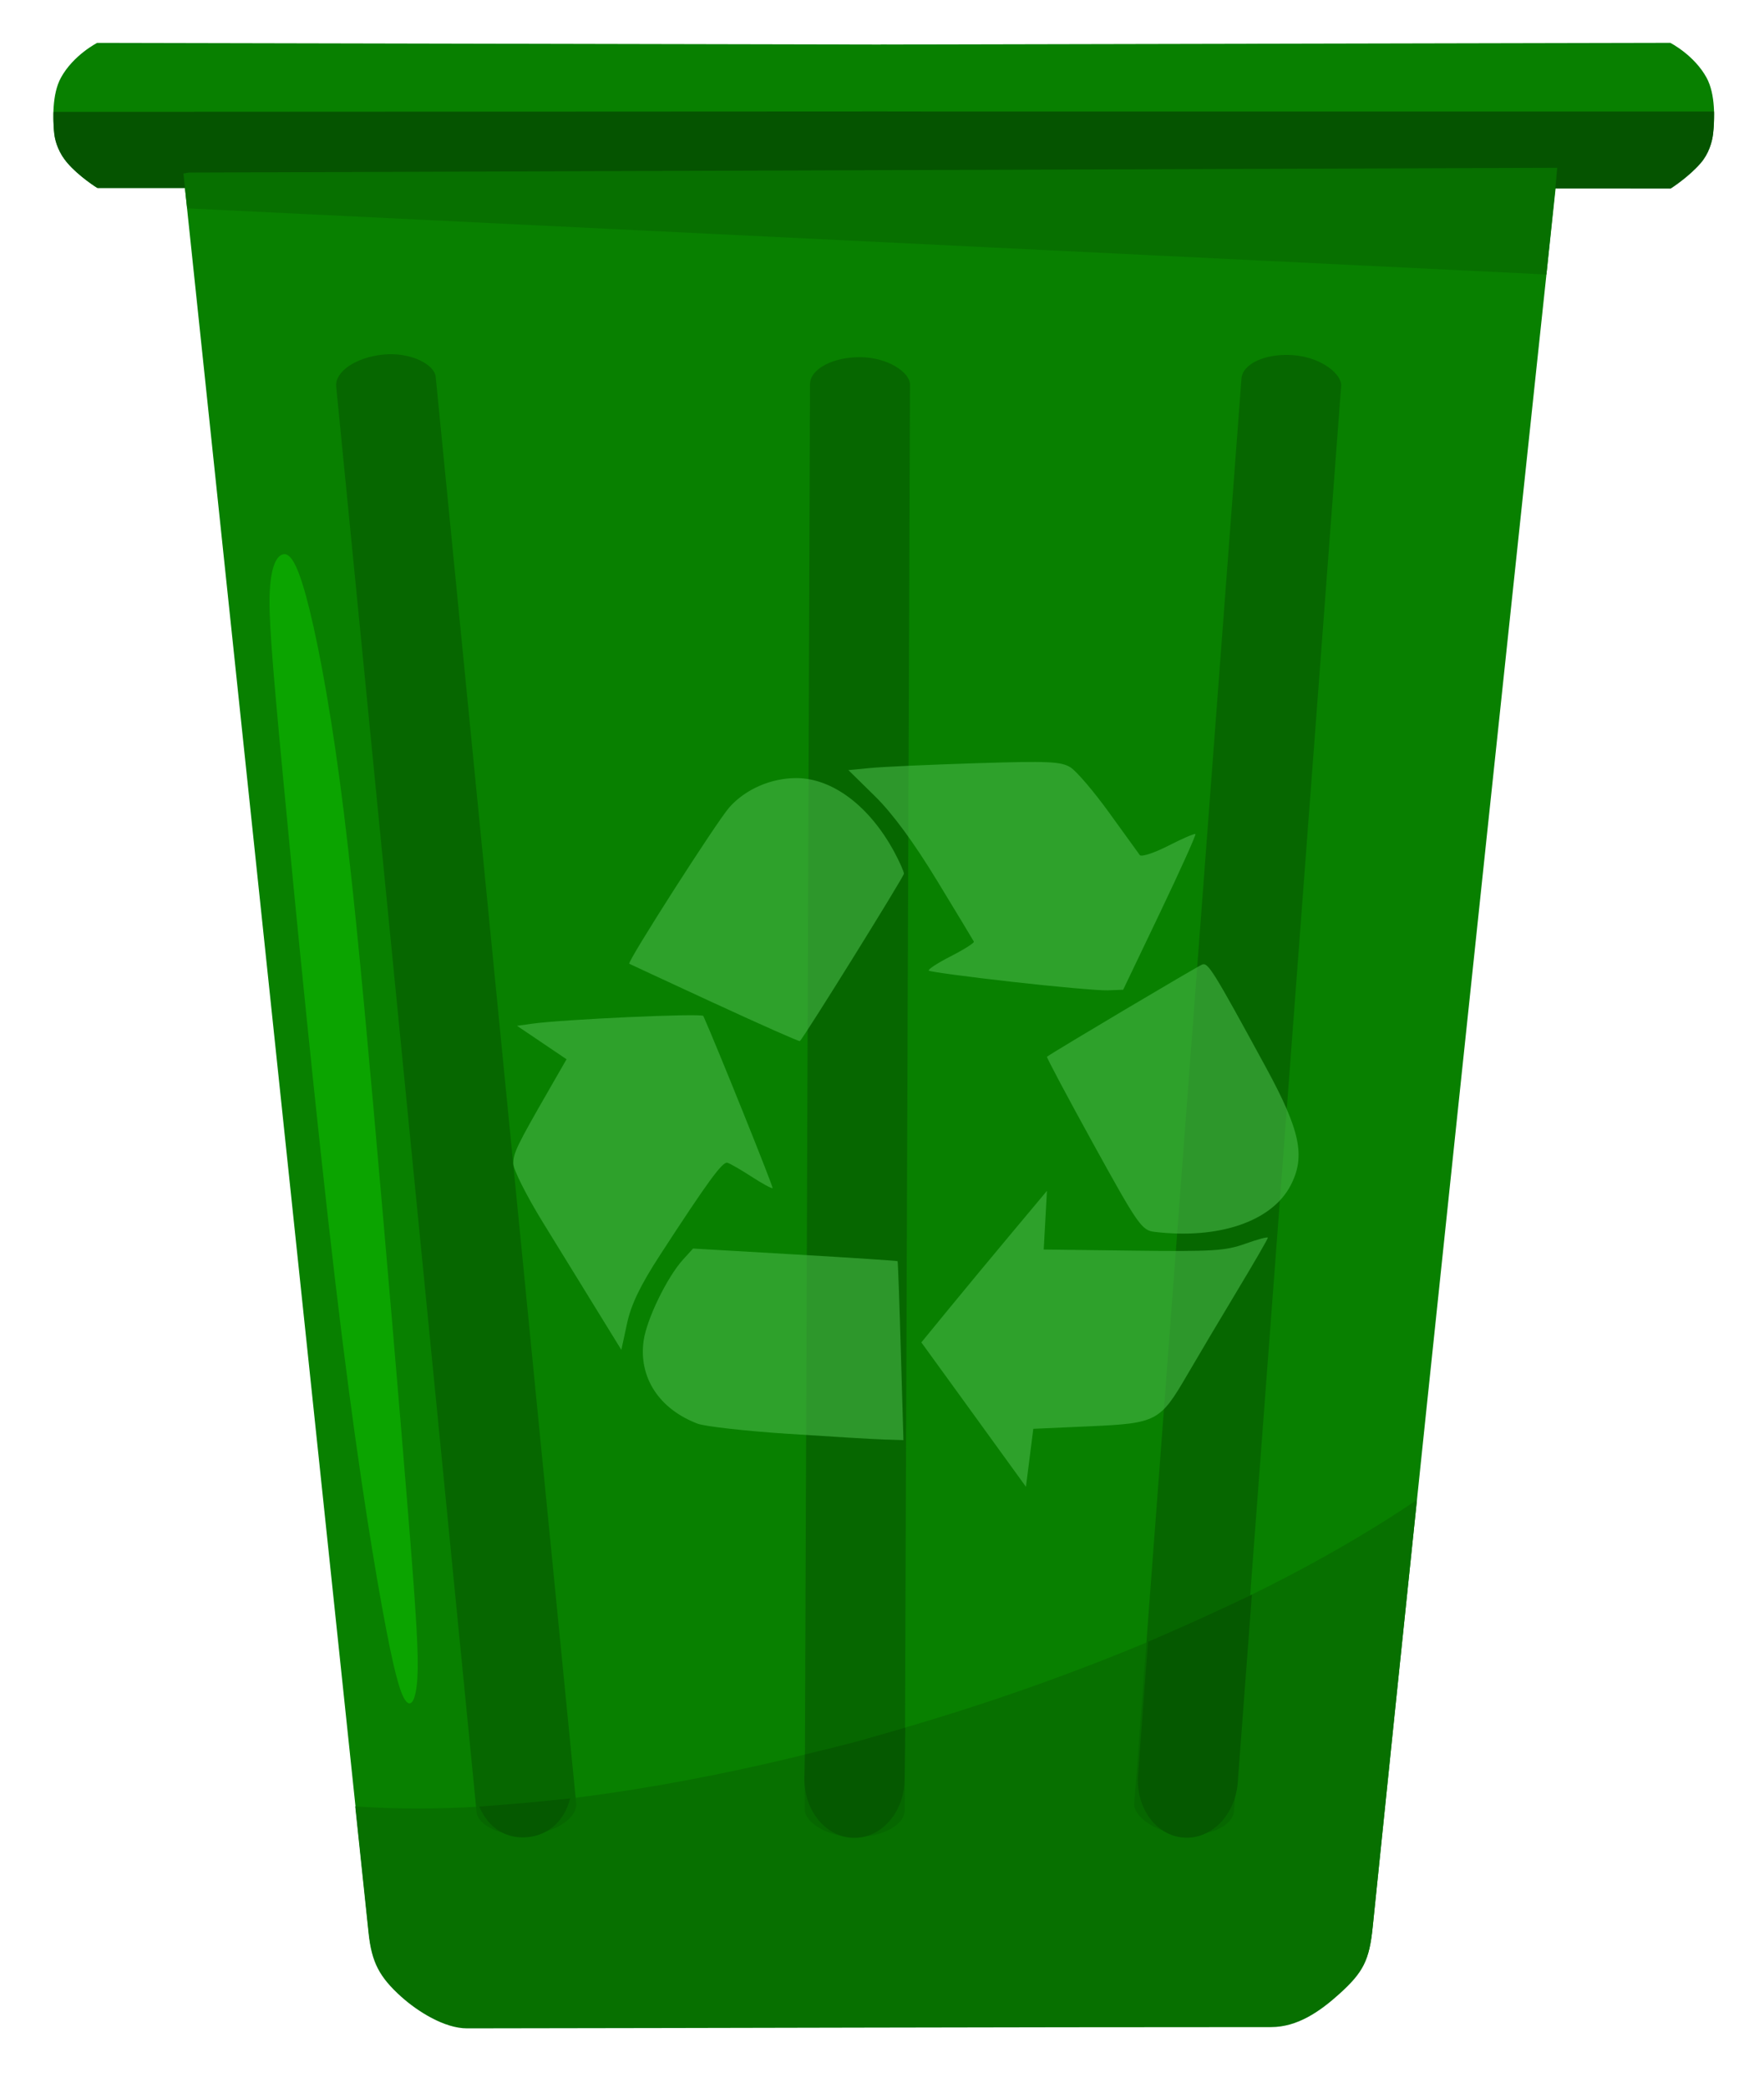 <?xml version="1.0" encoding="UTF-8" standalone="no"?>
<!-- Created with Inkscape (http://www.inkscape.org/) -->

<svg
   width="490"
   height="580"
   viewBox="0 0 129.646 153.458"
   version="1.1"
   id="svg5"
   xml:space="preserve"
   inkscape:version="1.2.2 (732a01da63, 2022-12-09)"
   sodipodi:docname="popelnice - kopie.svg"
   xmlns:inkscape="http://www.inkscape.org/namespaces/inkscape"
   xmlns:sodipodi="http://sodipodi.sourceforge.net/DTD/sodipodi-0.dtd"
   xmlns="http://www.w3.org/2000/svg"
   xmlns:svg="http://www.w3.org/2000/svg"><sodipodi:namedview
     id="namedview7"
     pagecolor="#ffffff"
     bordercolor="#000000"
     borderopacity="0.25"
     inkscape:showpageshadow="2"
     inkscape:pageopacity="0.0"
     inkscape:pagecheckerboard="0"
     inkscape:deskcolor="#d1d1d1"
     inkscape:document-units="mm"
     showgrid="false"
     showguides="true"
     inkscape:zoom="0.70710678"
     inkscape:cx="-47.376154"
     inkscape:cy="363.45289"
     inkscape:window-width="1920"
     inkscape:window-height="991"
     inkscape:window-x="-9"
     inkscape:window-y="-9"
     inkscape:window-maximized="1"
     inkscape:current-layer="g10580"
     inkscape:lockguides="false"><sodipodi:guide
       position="133.768,20.555"
       orientation="0,-1"
       id="guide6414"
       inkscape:locked="false" /><sodipodi:guide
       position="135.467,70.908"
       orientation="0,-1"
       id="guide6416"
       inkscape:locked="false" /></sodipodi:namedview><defs
     id="defs2"><inkscape:path-effect
       effect="bspline"
       id="path-effect9718"
       is_visible="true"
       lpeversion="1"
       weight="33.333"
       steps="2"
       helper_size="0"
       apply_no_weight="true"
       apply_with_weight="true"
       only_selected="false" /><inkscape:path-effect
       effect="bspline"
       id="path-effect9682"
       is_visible="true"
       lpeversion="1"
       weight="33.333"
       steps="2"
       helper_size="0"
       apply_no_weight="true"
       apply_with_weight="true"
       only_selected="false" /><inkscape:path-effect
       effect="bspline"
       id="path-effect7946"
       is_visible="true"
       lpeversion="1"
       weight="33.333"
       steps="2"
       helper_size="0"
       apply_no_weight="true"
       apply_with_weight="true"
       only_selected="false" /><inkscape:path-effect
       effect="bspline"
       id="path-effect4381"
       is_visible="true"
       lpeversion="1"
       weight="33.333"
       steps="2"
       helper_size="0"
       apply_no_weight="true"
       apply_with_weight="true"
       only_selected="false" /><inkscape:path-effect
       effect="bspline"
       id="path-effect9718-3"
       is_visible="true"
       lpeversion="1"
       weight="33.333"
       steps="2"
       helper_size="0"
       apply_no_weight="true"
       apply_with_weight="true"
       only_selected="false" /><inkscape:path-effect
       effect="bspline"
       id="path-effect9718-3-0"
       is_visible="true"
       lpeversion="1"
       weight="33.333"
       steps="2"
       helper_size="0"
       apply_no_weight="true"
       apply_with_weight="true"
       only_selected="false" /></defs><g
     inkscape:label="Vrstva 1"
     inkscape:groupmode="layer"
     id="layer1"
     style="display:inline"><g
       id="g10580"
       transform="matrix(2.163,0,0,2.163,-247.155,-152.425)"><g
         id="rect3601"
         transform="translate(-35.719,0.331)"
         style="display:inline;opacity:1"><path
           style="color:#000000;display:inline;fill:#088000;fill-opacity:1;stroke-width:0.261;-inkscape-stroke:none"
           d="m 156.252,76.389 46.604,0.008 c 0,0 -4.208,39.427 -6.229,59.206 -0.113,1.101 -0.31,1.504 -1.131,2.246 -0.663,0.599 -1.423,1.124 -2.316,1.124 -9.547,0 -17.972,0.032 -27.321,0.043 -0.761,9e-4 -1.671,-0.567 -2.237,-1.076 -0.741,-0.667 -1.004,-1.166 -1.109,-2.158 -2.095,-19.892 -6.261,-59.394 -6.261,-59.394 z"
           id="path4177"
           sodipodi:nodetypes="ccssssssc" /></g><g
         id="rect3601-8"
         transform="translate(-101.607,28.718)"
         style="display:inline;fill:#636363;fill-opacity:0.374"><path
           id="path4177-4"
           style="color:#000000;display:inline;fill:#077000;fill-opacity:1;stroke-width:0.261;-inkscape-stroke:none"
           d="m 264.018,92.712 c -3.579,2.416 -7.996,4.512 -12.654,6.192 -6.967,2.514 -14.463,4.101 -20.24,4.277 -1.118,0.034 -2.171,0.014 -3.182,-0.055 0.171,1.626 0.302,2.865 0.454,4.308 0.104,0.992 0.367,1.49 1.108,2.158 0.566,0.509 1.476,1.077 2.237,1.076 9.349,-0.011 17.774,-0.043 27.321,-0.043 0.893,0 1.653,-0.526 2.316,-1.124 0.822,-0.742 1.019,-1.144 1.132,-2.246 0.423,-4.139 0.952,-9.223 1.507,-14.542 z"
           sodipodi:nodetypes="csscsscsssc" /></g><rect
         style="opacity:1;fill:#066700;fill-opacity:1;stroke:#c72682;stroke-width:0.468;stroke-opacity:0"
         id="rect6368"
         width="3.397"
         height="50.546"
         x="116.899"
         y="94.731"
         rx="3.637"
         ry="0.925"
         transform="matrix(0.995,-0.099,0.098,0.995,0,0)" /><rect
         style="display:inline;fill:#066700;fill-opacity:1;stroke:#c72682;stroke-width:0.467;stroke-opacity:0"
         id="rect6368-1"
         width="3.397"
         height="50.284"
         x="142.096"
         y="82.073"
         rx="3.637"
         ry="0.925"
         transform="rotate(0.212)" /><rect
         style="display:inline;fill:#066700;fill-opacity:1;stroke:#c72682;stroke-width:0.468;stroke-opacity:0"
         id="rect6368-1-2"
         width="3.397"
         height="50.415"
         x="162.288"
         y="70.449"
         rx="3.637"
         ry="0.925"
         transform="matrix(0.997,0.075,-0.075,0.997,0,0)" /><path
         id="rect6368-2"
         style="display:inline;fill:#055900;fill-opacity:1;stroke:#c72682;stroke-width:0.468;stroke-opacity:0"
         d="m 133.636,131.573 c 0,0 -1.063,0.111 -1.615,0.16 -0.477,0.043 -1.471,0.117 -1.471,0.117 0.311,0.741 0.923,1.111 1.655,1.038 0.706,-0.07 1.249,-0.568 1.431,-1.315 z"
         sodipodi:nodetypes="cscsc" /><path
         id="rect6368-1-6"
         style="display:inline;fill:#055900;fill-opacity:1;stroke:#c72682;stroke-width:0.467;stroke-opacity:0"
         d="m 145.024,129.168 c 0,0 -1.581,0.456 -1.668,0.478 -1.065,0.274 -1.741,0.434 -1.741,0.434 l -0.018,0.827 c -0.004,1.108 0.75,2.003 1.691,2.006 0.941,0.003 1.708,-0.886 1.712,-1.994 z"
         sodipodi:nodetypes="csccccc" /><path
         id="rect6368-1-2-8"
         style="display:inline;fill:#055900;fill-opacity:1;stroke:#c72682;stroke-width:0.468;stroke-opacity:0"
         d="m 156.802,124.65 c 0,0 -0.885,0.422 -1.895,0.881 -0.551,0.25 -1.634,0.721 -1.634,0.721 l -0.339,4.53 c -0.083,1.105 0.606,2.052 1.544,2.122 0.938,0.071 1.76,-0.762 1.843,-1.867 z"
         sodipodi:nodetypes="csccccc" /><path
         style="fill:#48b748;fill-opacity:0.604;stroke-width:0.147"
         d="m 147.349,118.532 -1.778,-2.453 0.943,-1.151 c 0.518,-0.633 1.479,-1.792 2.134,-2.575 l 1.191,-1.424 -0.055,0.997 -0.055,0.997 3.044,0.038 c 2.701,0.034 3.13,0.008 3.808,-0.235 0.42,-0.151 0.764,-0.242 0.764,-0.204 0,0.039 -0.469,0.849 -1.042,1.801 -0.573,0.952 -1.337,2.238 -1.697,2.857 -0.925,1.59 -1.036,1.648 -3.329,1.75 l -1.902,0.085 -0.125,0.985 -0.125,0.985 z m -6.292,0.655 c -1.452,-0.096 -2.843,-0.252 -3.091,-0.347 -1.309,-0.499 -2.008,-1.576 -1.831,-2.822 0.104,-0.733 0.799,-2.161 1.341,-2.756 l 0.338,-0.372 3.464,0.201 c 1.905,0.111 3.474,0.214 3.486,0.229 0.012,0.016 0.062,1.39 0.11,3.054 l 0.088,3.025 -0.633,-0.019 c -0.348,-0.01 -1.821,-0.098 -3.272,-0.194 z m -6.511,-4.204 c -0.456,-0.742 -1.282,-2.084 -1.835,-2.982 -0.553,-0.898 -1.005,-1.796 -1.005,-1.995 0,-0.362 0.114,-0.598 1.22,-2.522 l 0.589,-1.025 -0.841,-0.568 -0.841,-0.568 0.502,-0.071 c 1.055,-0.149 5.783,-0.363 5.828,-0.264 0.429,0.956 2.384,5.812 2.353,5.848 -0.023,0.027 -0.342,-0.146 -0.71,-0.385 -0.368,-0.239 -0.74,-0.453 -0.827,-0.476 -0.165,-0.044 -0.677,0.659 -2.273,3.114 -0.682,1.049 -0.994,1.695 -1.135,2.346 l -0.194,0.898 z m 18.945,-2.66 c -0.433,-0.052 -0.559,-0.234 -2.077,-2.988 -0.889,-1.613 -1.597,-2.946 -1.575,-2.962 0.244,-0.18 5.133,-3.083 5.277,-3.134 0.2,-0.071 0.374,0.211 2.16,3.491 1.171,2.15 1.355,3.024 0.845,4.01 -0.635,1.228 -2.443,1.846 -4.63,1.583 z m -14.938,-7.76 c -1.568,-0.725 -2.875,-1.332 -2.906,-1.349 -0.089,-0.049 2.976,-4.838 3.402,-5.317 0.548,-0.615 1.411,-0.991 2.274,-0.991 1.228,0 2.494,0.957 3.334,2.521 0.177,0.33 0.322,0.657 0.322,0.727 0,0.101 -3.38,5.539 -3.535,5.688 -0.022,0.021 -1.323,-0.555 -2.89,-1.28 z m 10.09,-0.736 c -1.51,-0.17 -2.778,-0.341 -2.819,-0.379 -0.041,-0.038 0.296,-0.258 0.748,-0.489 0.452,-0.231 0.804,-0.455 0.783,-0.498 -0.022,-0.043 -0.582,-0.972 -1.246,-2.063 -0.793,-1.305 -1.517,-2.289 -2.112,-2.874 l -0.905,-0.889 0.755,-0.073 c 0.415,-0.04 2.029,-0.113 3.587,-0.162 2.453,-0.077 2.882,-0.058 3.202,0.14 0.203,0.126 0.795,0.819 1.315,1.54 0.52,0.721 0.989,1.37 1.042,1.441 0.053,0.071 0.489,-0.071 0.968,-0.316 0.479,-0.245 0.894,-0.424 0.922,-0.398 0.028,0.026 -0.513,1.227 -1.202,2.669 l -1.253,2.621 -0.52,0.02 c -0.286,0.011 -1.756,-0.119 -3.266,-0.29 z"
         id="path6314" /><path
         style="opacity:1;fill:#0ba400;fill-opacity:1;stroke:#c72682;stroke-width:0.408;stroke-opacity:0"
         d="m 123.874,89.306 c -0.211,0.054 -0.394,0.402 -0.44,1.211 -0.046,0.81 0.044,2.082 0.451,6.39 0.406,4.308 1.128,11.652 1.768,17.074 0.641,5.422 1.2,8.923 1.589,11.068 0.389,2.146 0.608,2.937 0.801,3.198 0.192,0.261 0.358,-0.006 0.404,-0.776 0.045,-0.77 -0.03,-2.043 -0.312,-5.544 -0.282,-3.501 -0.771,-9.229 -1.185,-13.87 -0.415,-4.642 -0.756,-8.197 -1.142,-11.071 -0.385,-2.874 -0.815,-5.066 -1.149,-6.281 -0.334,-1.215 -0.573,-1.454 -0.784,-1.4 z"
         id="path7944"
         inkscape:path-effect="#path-effect7946"
         inkscape:original-d="m 123.84566,89.012248 c -0.18221,0.347977 -0.36472,0.6953 -0.54752,1.04198 0.0907,1.272676 0.18108,2.544646 0.27118,3.816 0.722,7.344702 1.44368,14.688452 2.16507,22.031712 0.55986,3.50121 1.1194,7.00162 1.67865,10.50145 0.21928,0.7915 0.43828,1.58233 0.65697,2.37249 0.16629,-0.26685 0.33226,-0.5343 0.49793,-0.80245 -0.0754,-1.2724 -0.15111,-2.54543 -0.22698,-3.81912 -0.48825,-5.7275 -0.97664,-11.45542 -1.46539,-17.18409 -0.34115,-3.55475 -0.68263,-7.109997 -1.02438,-10.66597 -0.42927,-2.191358 -0.85881,-4.383282 -1.28868,-6.575889 -0.23866,-0.238067 -0.4776,-0.476758 -0.71685,-0.716113 z" /><g
         id="g2821"
         style="display:inline;fill:#088000;fill-opacity:1"
         transform="translate(-34.925,0.794)"><g
           id="rect402"
           style="opacity:1;fill:#088000;fill-opacity:1"
           transform="translate(-100.26,-27.907)"><path
             id="path459"
             style="color:#000000;fill:#088000;fill-opacity:1;stroke-width:0.18;-inkscape-stroke:none"
             d="m 252.75,99.039 26.828,0.057 v 4.87 H 252.75 c 0,0 -0.606,-0.376 -1.02,-0.858 -0.271,-0.316 -0.399,-0.685 -0.434,-0.994 -0.053,-0.472 -0.081,-1.333 0.223,-1.89 0.422,-0.772 1.231,-1.184 1.231,-1.184 z" /></g><g
           id="rect402-5"
           style="display:inline;opacity:1;fill:#088000;fill-opacity:1"
           transform="translate(-93.725,-15.894)"><path
             id="path459-4"
             style="color:#000000;fill:#088000;fill-opacity:1;stroke-width:0.18;-inkscape-stroke:none"
             d="m 299.671,87.025 -26.828,0.057 v 4.87 h 26.828 c 0,0 0.606,-0.376 1.02,-0.858 0.271,-0.316 0.399,-0.685 0.434,-0.994 0.053,-0.472 0.081,-1.333 -0.223,-1.89 -0.422,-0.772 -1.231,-1.184 -1.231,-1.184 z" /></g></g><g
         id="g2821-8"
         style="display:inline;fill:#055400;fill-opacity:1"
         transform="translate(-77.221,-18.694)"><g
           id="rect402-5-2"
           style="display:inline;opacity:1;fill:#055400;fill-opacity:1"
           transform="translate(-76.297,12.573)"><path
             id="path459-4-6"
             style="color:#000000;fill:#055400;fill-opacity:1;stroke-width:0.18;-inkscape-stroke:none"
             d="m 297.722,80.379 v 2.602 l 26.828,0.017 c 0,0 0.61,-0.386 1.024,-0.868 0.271,-0.316 0.382,-0.693 0.417,-1.002 0.041,-0.365 0.032,-0.748 0.032,-0.748 z"
             sodipodi:nodetypes="cccsscc" /></g><g
           id="rect402-5-2-7"
           style="display:inline;fill:#055400;fill-opacity:1"
           transform="matrix(-1,0,0,1,519.345,12.596)"><path
             id="path459-4-6-5"
             style="color:#000000;fill:#055400;fill-opacity:1;stroke-width:0.18;-inkscape-stroke:none"
             d="m 297.714,80.354 v 2.602 h 26.828 c 0,0 0.613,-0.372 1.027,-0.854 0.271,-0.316 0.413,-0.683 0.448,-0.992 0.041,-0.365 0.023,-0.742 0.023,-0.742 z"
             sodipodi:nodetypes="cccsscc" /></g></g><path
         style="opacity:1;fill:#077000;fill-opacity:1;stroke:#c72682;stroke-width:0.264;stroke-opacity:0"
         d="m 120.672,76.332 c 0,0 46.504,-0.162 46.504,-0.162 0,0 -0.041,0.47 -0.041,0.47 0,0 -0.326,3.155 -0.326,3.155 0,0 -46.185,-2.247 -46.185,-2.247 0,0 -0.127,-1.183 -0.127,-1.183 0,0 0.174,-0.033 0.174,-0.033 z"
         id="path9680"
         inkscape:path-effect="#path-effect9682"
         inkscape:original-d="m 120.67219,76.332177 46.50426,-0.162286 -0.0406,0.470316 -0.3259,3.154667 -46.18452,-2.246622 -0.12683,-1.183002 z"
         sodipodi:nodetypes="ccccccc" /></g></g></svg>
